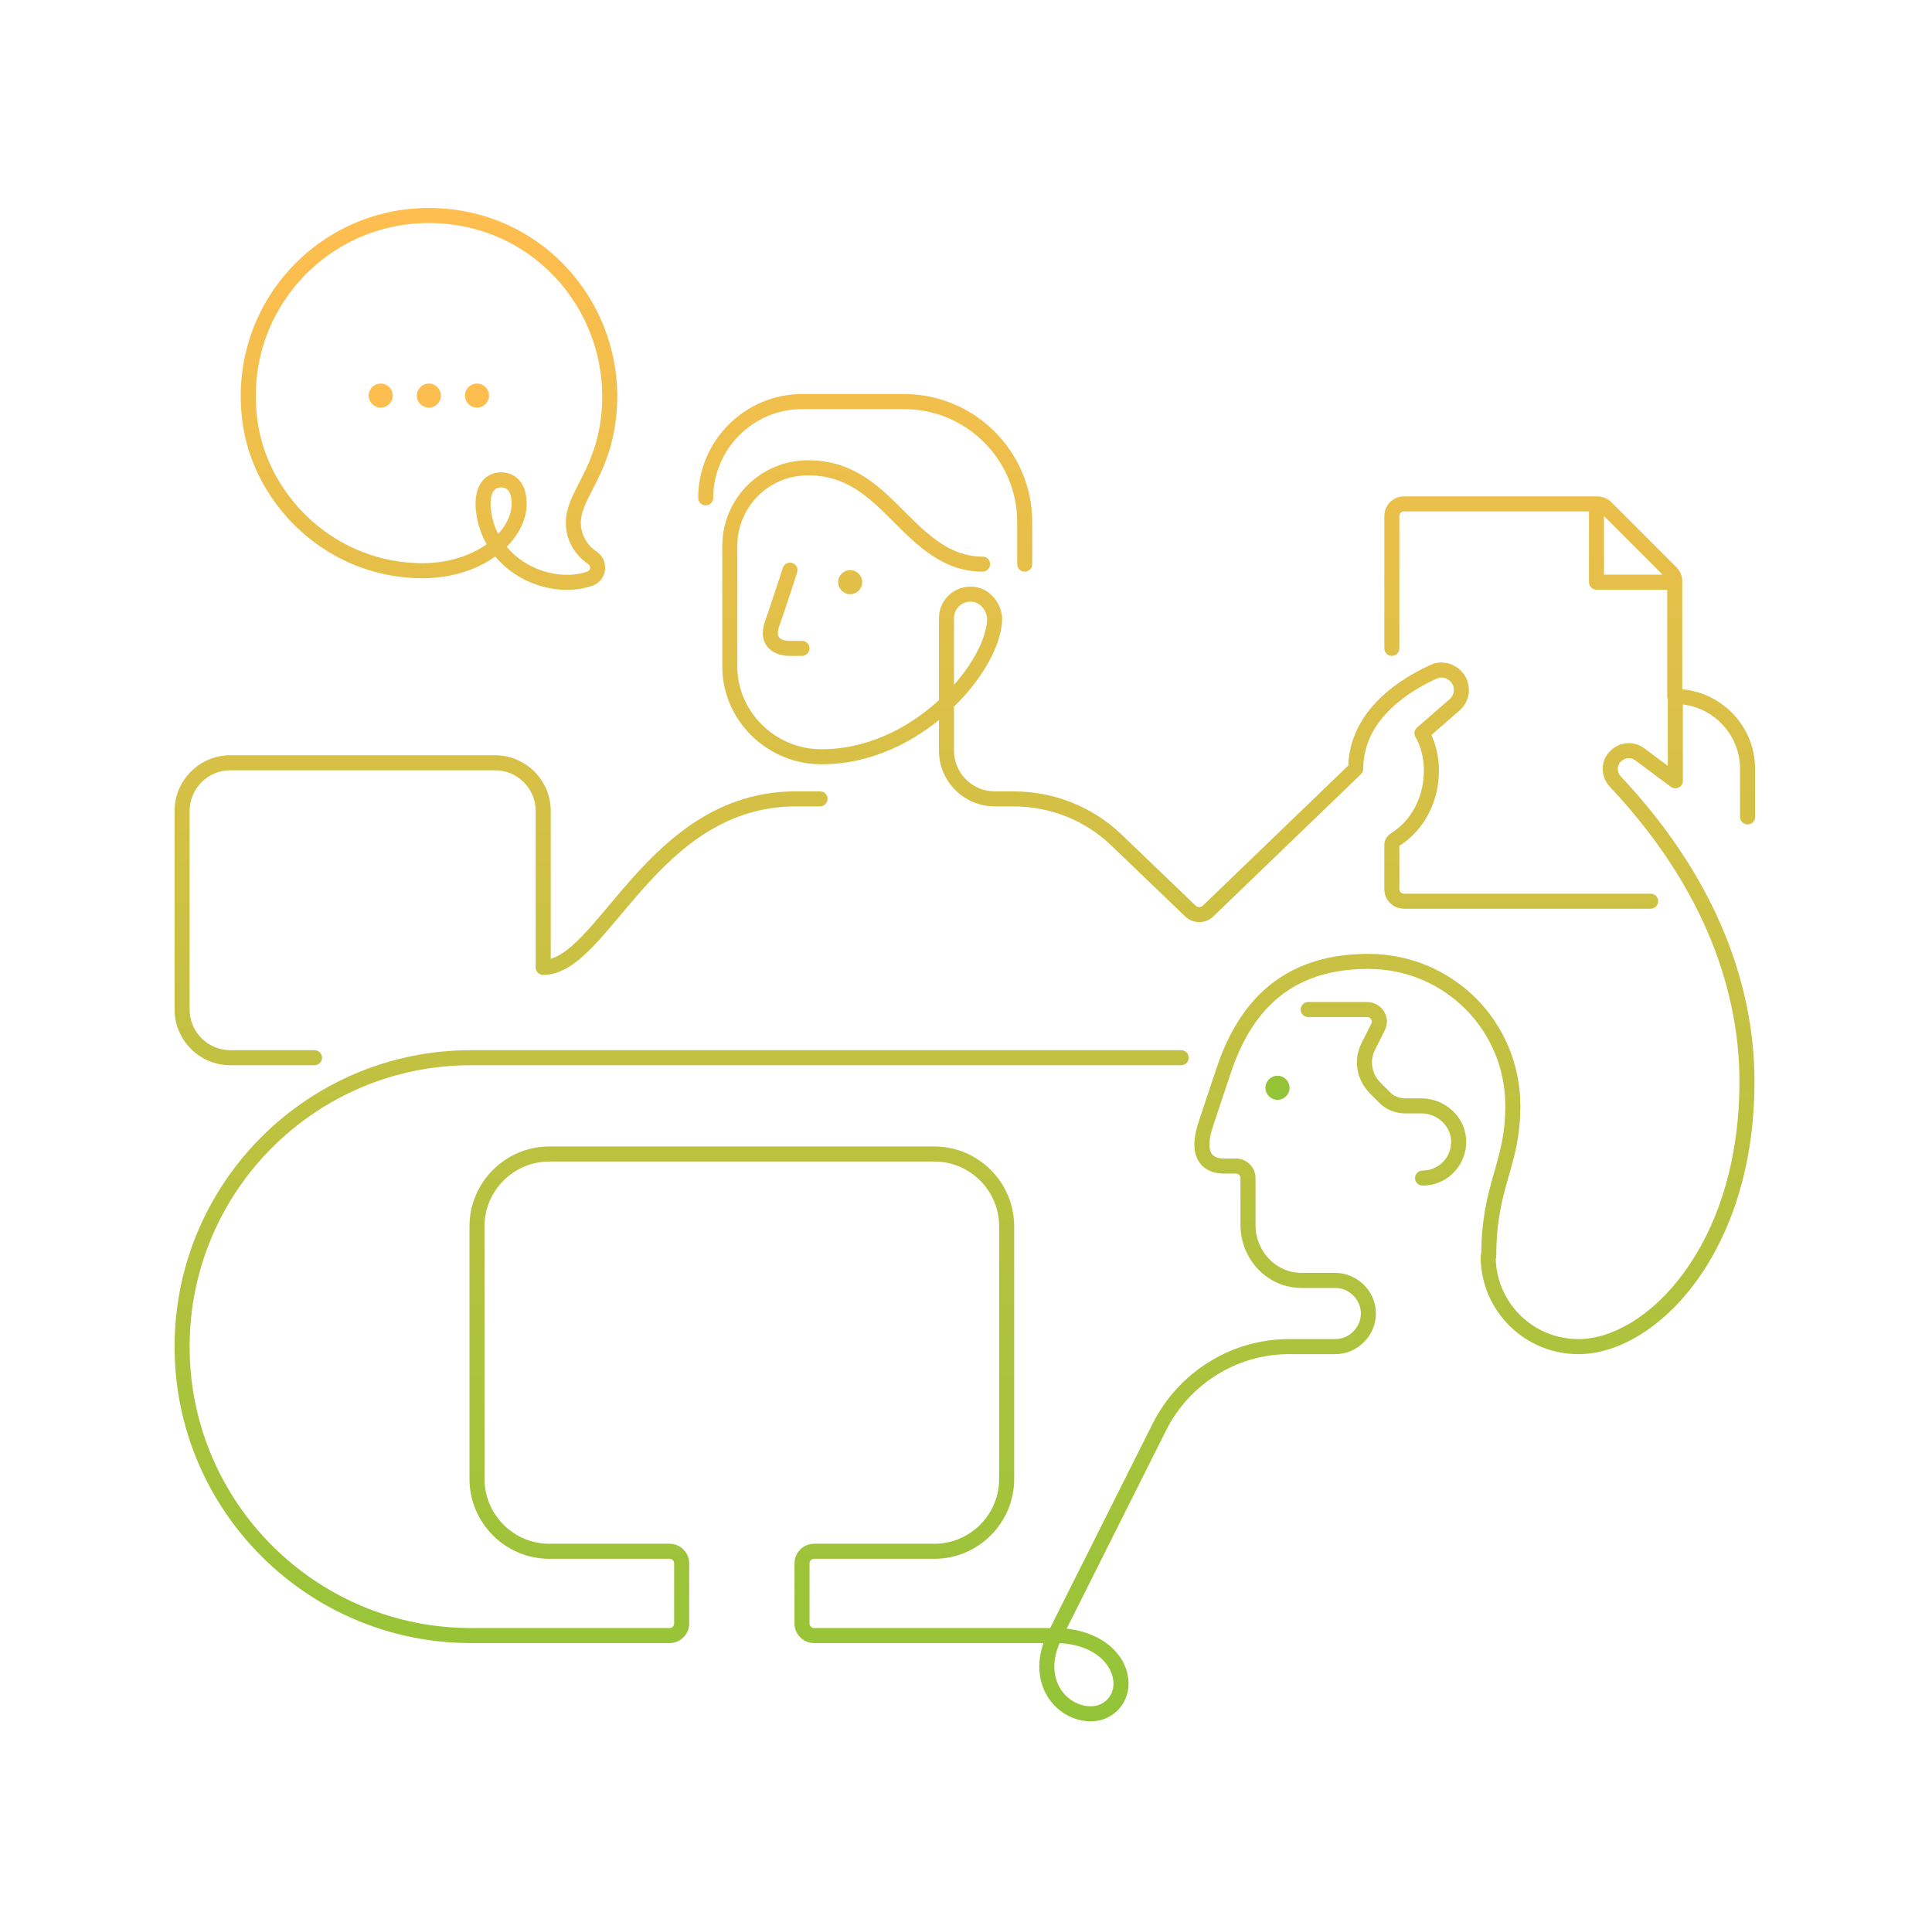 <svg width="321" height="320" viewBox="0 0 321 320" fill="none" xmlns="http://www.w3.org/2000/svg">
<path d="M132.445 95.104C132.658 94.448 132.297 93.743 131.641 93.53C130.984 93.318 130.279 93.678 130.067 94.335L132.445 95.104ZM128.256 103.72L127.081 103.292C127.077 103.303 127.074 103.314 127.07 103.324L128.256 103.72ZM133.256 108.97C133.946 108.97 134.506 108.41 134.506 107.72C134.506 107.029 133.946 106.47 133.256 106.47V108.97ZM163.256 94.97C163.946 94.97 164.506 94.41 164.506 93.72C164.506 93.029 163.946 92.47 163.256 92.47V94.97ZM136.256 125.72L136.272 124.47L136.271 124.47L136.256 125.72ZM165.256 103.12L166.504 103.196C166.504 103.19 166.504 103.185 166.504 103.179L165.256 103.12ZM161.656 98.72L161.774 97.475C161.769 97.475 161.765 97.474 161.76 97.474L161.656 98.72ZM185.456 139.52L186.321 138.618L186.32 138.616L185.456 139.52ZM197.856 151.42L196.99 152.321C197.004 152.335 197.018 152.348 197.033 152.36L197.856 151.42ZM200.656 151.42L201.479 152.36C201.494 152.347 201.509 152.334 201.523 152.32L200.656 151.42ZM225.256 127.72L226.123 128.62C226.368 128.384 226.506 128.059 226.506 127.72H225.256ZM238.156 111.62L238.671 112.758C238.686 112.752 238.7 112.745 238.715 112.738L238.156 111.62ZM241.656 117.12L240.837 116.175L240.835 116.177L241.656 117.12ZM236.256 121.82L235.435 120.877C234.98 121.273 234.873 121.937 235.18 122.456L236.256 121.82ZM231.756 139.52L231.089 138.462C231.08 138.468 231.071 138.474 231.062 138.48L231.756 139.52ZM274.256 150.97C274.946 150.97 275.506 150.41 275.506 149.72C275.506 149.029 274.946 148.47 274.256 148.47V150.97ZM116.006 82.72C116.006 83.41 116.566 83.97 117.256 83.97C117.946 83.97 118.506 83.41 118.506 82.72H116.006ZM169.006 93.72C169.006 94.41 169.566 94.97 170.256 94.97C170.946 94.97 171.506 94.41 171.506 93.72H169.006ZM192.656 237.02L191.541 236.455L191.538 236.459L192.656 237.02ZM203.356 177.72L202.171 177.321L202.17 177.324L203.356 177.72ZM246.106 208.72C246.106 209.41 246.666 209.97 247.356 209.97C248.046 209.97 248.606 209.41 248.606 208.72H246.106ZM52.256 176.97C52.946 176.97 53.506 176.41 53.506 175.72C53.506 175.029 52.946 174.47 52.256 174.47V176.97ZM90.256 160.72H89.006C89.006 161.41 89.566 161.97 90.256 161.97V160.72ZM136.256 133.97C136.946 133.97 137.506 133.41 137.506 132.72C137.506 132.029 136.946 131.47 136.256 131.47V133.97ZM80.356 85.02L81.597 84.867C81.596 84.862 81.595 84.857 81.595 84.852L80.356 85.02ZM93.256 96.72L93.16 97.966C93.17 97.967 93.18 97.967 93.19 97.968L93.256 96.72ZM98.056 96.12L98.451 97.305C98.474 97.298 98.497 97.289 98.52 97.28L98.056 96.12ZM98.356 92.62L97.65 93.651C97.66 93.658 97.67 93.665 97.68 93.671L98.356 92.62ZM100.856 71.12L102.087 71.335L102.088 71.332L100.856 71.12ZM73.956 35.92L73.847 37.165L73.85 37.165L73.956 35.92ZM41.656 70.82L40.422 71.02L40.423 71.023L41.656 70.82ZM70.256 94.82V96.07L70.268 96.07L70.256 94.82ZM230.006 107.72C230.006 108.41 230.566 108.97 231.256 108.97C231.946 108.97 232.506 108.41 232.506 107.72H230.006ZM266.856 84.32L265.972 85.204L266.856 84.32ZM277.656 95.12L278.54 94.236L277.656 95.12ZM277.006 115.72C277.006 116.41 277.566 116.97 278.256 116.97C278.946 116.97 279.506 116.41 279.506 115.72H277.006ZM266.506 84.72C266.506 84.029 265.946 83.47 265.256 83.47C264.566 83.47 264.006 84.029 264.006 84.72H266.506ZM265.256 96.72H264.006C264.006 97.41 264.566 97.97 265.256 97.97V96.72ZM277.256 97.97C277.946 97.97 278.506 97.41 278.506 96.72C278.506 96.029 277.946 95.47 277.256 95.47V97.97ZM236.356 194.47C235.666 194.47 235.106 195.029 235.106 195.72C235.106 196.41 235.666 196.97 236.356 196.97V194.47ZM242.356 189.52L243.605 189.483L243.605 189.482L242.356 189.52ZM229.956 182.22L230.885 181.383C230.87 181.367 230.855 181.351 230.84 181.336L229.956 182.22ZM227.356 173.82L228.464 174.398C228.467 174.391 228.471 174.385 228.474 174.379L227.356 173.82ZM228.956 170.62L227.855 170.027C227.849 170.038 227.843 170.049 227.838 170.061L228.956 170.62ZM217.356 166.47C216.666 166.47 216.106 167.029 216.106 167.72C216.106 168.41 216.666 168.97 217.356 168.97V166.47ZM248.506 208.72C248.506 208.029 247.946 207.47 247.256 207.47C246.566 207.47 246.006 208.029 246.006 208.72H248.506ZM268.356 129.82L267.434 130.664C267.438 130.668 267.442 130.673 267.446 130.677L268.356 129.82ZM268.456 125.62L269.301 126.541C269.314 126.529 269.327 126.516 269.34 126.503L268.456 125.62ZM272.456 125.32L271.706 126.32L271.709 126.322L272.456 125.32ZM278.356 129.72L277.609 130.722C277.988 131.004 278.494 131.049 278.916 130.837C279.339 130.625 279.606 130.192 279.606 129.72H278.356ZM278.356 115.72V114.47C277.666 114.47 277.106 115.029 277.106 115.72H278.356ZM289.106 135.72C289.106 136.41 289.665 136.97 290.356 136.97C291.046 136.97 291.606 136.41 291.606 135.72H289.106ZM196.256 176.97C196.946 176.97 197.506 176.41 197.506 175.72C197.506 175.029 196.946 174.47 196.256 174.47V176.97ZM131.256 94.72C130.067 94.335 130.067 94.335 130.067 94.335C130.067 94.335 130.066 94.335 130.066 94.335C130.066 94.335 130.066 94.336 130.066 94.336C130.066 94.337 130.066 94.338 130.065 94.34C130.064 94.343 130.062 94.348 130.06 94.354C130.056 94.367 130.05 94.386 130.042 94.411C130.026 94.461 130.002 94.535 129.971 94.63C129.909 94.82 129.82 95.094 129.711 95.43C129.493 96.1 129.193 97.018 128.869 98.004C128.217 99.984 127.473 102.214 127.081 103.292L129.431 104.147C129.839 103.025 130.595 100.755 131.243 98.785C131.569 97.796 131.869 96.876 132.088 96.204C132.198 95.867 132.287 95.592 132.349 95.402C132.38 95.306 132.404 95.232 132.42 95.182C132.428 95.156 132.435 95.137 132.439 95.124C132.441 95.118 132.442 95.113 132.444 95.109C132.444 95.108 132.444 95.106 132.445 95.106C132.445 95.105 132.445 95.105 132.445 95.105C132.445 95.105 132.445 95.105 132.445 95.105C132.445 95.104 132.445 95.104 131.256 94.72ZM127.07 103.324C126.474 105.112 126.682 106.663 127.747 107.728C128.71 108.692 130.108 108.97 131.256 108.97V106.47C130.404 106.47 129.801 106.247 129.515 105.961C129.33 105.776 129.038 105.327 129.442 104.115L127.07 103.324ZM131.256 108.97H133.256V106.47H131.256V108.97ZM134.256 78.97C140.681 78.97 144.345 82.577 148.372 86.603L150.14 84.836C146.167 80.863 141.83 76.47 134.256 76.47V78.97ZM148.372 86.603C152.3 90.532 156.657 94.97 163.256 94.97V92.47C157.855 92.47 154.211 88.907 150.14 84.836L148.372 86.603ZM134.256 76.47C126.366 76.47 120.006 82.829 120.006 90.72H122.506C122.506 84.21 127.746 78.97 134.256 78.97V76.47ZM120.006 90.72V110.72H122.506V90.72H120.006ZM120.006 110.72C120.006 119.624 127.376 126.861 136.241 126.97L136.271 124.47C128.736 124.378 122.506 118.216 122.506 110.72H120.006ZM136.24 126.969C144.532 127.074 151.947 123.3 157.325 118.502C160.02 116.099 162.231 113.415 163.808 110.78C165.375 108.163 166.362 105.516 166.504 103.196L164.008 103.044C163.9 104.823 163.112 107.077 161.663 109.496C160.225 111.899 158.18 114.39 155.661 116.637C150.614 121.139 143.779 124.565 136.272 124.47L136.24 126.969ZM166.504 103.179C166.632 100.505 164.627 97.747 161.774 97.475L161.537 99.964C162.885 100.092 164.08 101.534 164.007 103.06L166.504 103.179ZM161.76 97.474C158.65 97.215 156.006 99.57 156.006 102.72H158.506C158.506 101.069 159.862 99.825 161.552 99.965L161.76 97.474ZM156.006 102.72V124.72H158.506V102.72H156.006ZM156.006 124.72C156.006 129.81 160.165 133.97 165.256 133.97V131.47C161.546 131.47 158.506 128.429 158.506 124.72H156.006ZM165.256 133.97H168.356V131.47H165.256V133.97ZM168.356 133.97C174.441 133.97 180.23 136.25 184.592 140.423L186.32 138.616C181.482 133.989 175.07 131.47 168.356 131.47V133.97ZM184.59 140.421L196.99 152.321L198.721 150.518L186.321 138.618L184.59 140.421ZM197.033 152.36C198.304 153.473 200.208 153.473 201.479 152.36L199.833 150.479C199.504 150.767 199.008 150.767 198.679 150.479L197.033 152.36ZM201.523 152.32L226.123 128.62L224.389 126.819L199.789 150.519L201.523 152.32ZM226.506 127.72C226.506 123.554 228.464 120.308 231.004 117.826C233.557 115.333 236.635 113.68 238.671 112.758L237.641 110.481C235.477 111.459 232.105 113.256 229.257 116.038C226.397 118.832 224.006 122.685 224.006 127.72H226.506ZM238.715 112.738C239.381 112.404 240.309 112.541 240.972 113.203L242.74 111.436C241.402 110.098 239.331 109.635 237.597 110.502L238.715 112.738ZM240.972 113.203C241.771 114.003 241.776 115.361 240.837 116.175L242.475 118.064C244.536 116.278 244.54 113.236 242.74 111.436L240.972 113.203ZM240.835 116.177L235.435 120.877L237.077 122.762L242.477 118.062L240.835 116.177ZM235.18 122.456C236.449 124.601 236.929 127.676 236.306 130.719C235.688 133.739 234.008 136.621 231.089 138.462L232.423 140.577C236.004 138.318 238.023 134.8 238.756 131.22C239.483 127.663 238.962 123.938 237.332 121.183L235.18 122.456ZM231.062 138.48C230.541 138.827 230.006 139.469 230.006 140.32H232.506C232.506 140.45 232.463 140.529 232.448 140.553C232.433 140.577 232.429 140.573 232.449 140.56L231.062 138.48ZM230.006 140.32V147.72H232.506V140.32H230.006ZM230.006 147.72C230.006 149.51 231.465 150.97 233.256 150.97V148.47C232.846 148.47 232.506 148.129 232.506 147.72H230.006ZM233.256 150.97H274.256V148.47H233.256V150.97ZM118.506 82.72C118.506 74.61 125.146 67.97 133.256 67.97V65.47C123.766 65.47 116.006 73.229 116.006 82.72H118.506ZM133.256 67.97C133.266 67.97 133.275 67.97 133.285 67.97C133.295 67.97 133.305 67.97 133.315 67.97C133.325 67.97 133.335 67.97 133.344 67.97C133.354 67.97 133.364 67.97 133.374 67.97C133.384 67.97 133.394 67.97 133.404 67.97C133.414 67.97 133.424 67.97 133.434 67.97C133.445 67.97 133.455 67.97 133.465 67.97C133.475 67.97 133.485 67.97 133.495 67.97C133.505 67.97 133.516 67.97 133.526 67.97C133.536 67.97 133.546 67.97 133.557 67.97C133.567 67.97 133.577 67.97 133.588 67.97C133.598 67.97 133.608 67.97 133.619 67.97C133.629 67.97 133.64 67.97 133.65 67.97C133.66 67.97 133.671 67.97 133.681 67.97C133.692 67.97 133.702 67.97 133.713 67.97C133.723 67.97 133.734 67.97 133.745 67.97C133.755 67.97 133.766 67.97 133.776 67.97C133.787 67.97 133.798 67.97 133.808 67.97C133.819 67.97 133.83 67.97 133.84 67.97C133.851 67.97 133.862 67.97 133.873 67.97C133.883 67.97 133.894 67.97 133.905 67.97C133.916 67.97 133.927 67.97 133.938 67.97C133.949 67.97 133.959 67.97 133.97 67.97C133.981 67.97 133.992 67.97 134.003 67.97C134.014 67.97 134.025 67.97 134.036 67.97C134.047 67.97 134.058 67.97 134.069 67.97C134.08 67.97 134.091 67.97 134.102 67.97C134.114 67.97 134.125 67.97 134.136 67.97C134.147 67.97 134.158 67.97 134.169 67.97C134.181 67.97 134.192 67.97 134.203 67.97C134.214 67.97 134.226 67.97 134.237 67.97C134.248 67.97 134.259 67.97 134.271 67.97C134.282 67.97 134.293 67.97 134.305 67.97C134.316 67.97 134.328 67.97 134.339 67.97C134.35 67.97 134.362 67.97 134.373 67.97C134.385 67.97 134.396 67.97 134.408 67.97C134.419 67.97 134.431 67.97 134.442 67.97C134.454 67.97 134.465 67.97 134.477 67.97C134.489 67.97 134.5 67.97 134.512 67.97C134.524 67.97 134.535 67.97 134.547 67.97C134.559 67.97 134.57 67.97 134.582 67.97C134.594 67.97 134.605 67.97 134.617 67.97C134.629 67.97 134.641 67.97 134.652 67.97C134.664 67.97 134.676 67.97 134.688 67.97C134.7 67.97 134.712 67.97 134.724 67.97C134.735 67.97 134.747 67.97 134.759 67.97C134.771 67.97 134.783 67.97 134.795 67.97C134.807 67.97 134.819 67.97 134.831 67.97C134.843 67.97 134.855 67.97 134.867 67.97C134.879 67.97 134.891 67.97 134.903 67.97C134.915 67.97 134.927 67.97 134.94 67.97C134.952 67.97 134.964 67.97 134.976 67.97C134.988 67.97 135 67.97 135.013 67.97C135.025 67.97 135.037 67.97 135.049 67.97C135.061 67.97 135.074 67.97 135.086 67.97C135.098 67.97 135.111 67.97 135.123 67.97C135.135 67.97 135.147 67.97 135.16 67.97C135.172 67.97 135.185 67.97 135.197 67.97C135.209 67.97 135.222 67.97 135.234 67.97C135.247 67.97 135.259 67.97 135.271 67.97C135.284 67.97 135.296 67.97 135.309 67.97C135.321 67.97 135.334 67.97 135.346 67.97C135.359 67.97 135.372 67.97 135.384 67.97C135.397 67.97 135.409 67.97 135.422 67.97C135.434 67.97 135.447 67.97 135.46 67.97C135.472 67.97 135.485 67.97 135.498 67.97C135.51 67.97 135.523 67.97 135.536 67.97C135.548 67.97 135.561 67.97 135.574 67.97C135.587 67.97 135.599 67.97 135.612 67.97C135.625 67.97 135.638 67.97 135.651 67.97C135.663 67.97 135.676 67.97 135.689 67.97C135.702 67.97 135.715 67.97 135.728 67.97C135.741 67.97 135.753 67.97 135.766 67.97C135.779 67.97 135.792 67.97 135.805 67.97C135.818 67.97 135.831 67.97 135.844 67.97C135.857 67.97 135.87 67.97 135.883 67.97C135.896 67.97 135.909 67.97 135.922 67.97C135.935 67.97 135.948 67.97 135.961 67.97C135.974 67.97 135.987 67.97 136 67.97C136.014 67.97 136.027 67.97 136.04 67.97C136.053 67.97 136.066 67.97 136.079 67.97C136.092 67.97 136.106 67.97 136.119 67.97C136.132 67.97 136.145 67.97 136.158 67.97C136.172 67.97 136.185 67.97 136.198 67.97C136.211 67.97 136.225 67.97 136.238 67.97C136.251 67.97 136.265 67.97 136.278 67.97C136.291 67.97 136.304 67.97 136.318 67.97C136.331 67.97 136.345 67.97 136.358 67.97C136.371 67.97 136.385 67.97 136.398 67.97C136.411 67.97 136.425 67.97 136.438 67.97C136.452 67.97 136.465 67.97 136.479 67.97C136.492 67.97 136.506 67.97 136.519 67.97C136.532 67.97 136.546 67.97 136.559 67.97C136.573 67.97 136.586 67.97 136.6 67.97C136.614 67.97 136.627 67.97 136.641 67.97C136.654 67.97 136.668 67.97 136.681 67.97C136.695 67.97 136.709 67.97 136.722 67.97C136.736 67.97 136.749 67.97 136.763 67.97C136.777 67.97 136.79 67.97 136.804 67.97C136.818 67.97 136.831 67.97 136.845 67.97C136.859 67.97 136.872 67.97 136.886 67.97C136.9 67.97 136.914 67.97 136.927 67.97C136.941 67.97 136.955 67.97 136.969 67.97C136.982 67.97 136.996 67.97 137.01 67.97C137.024 67.97 137.038 67.97 137.051 67.97C137.065 67.97 137.079 67.97 137.093 67.97C137.107 67.97 137.121 67.97 137.134 67.97C137.148 67.97 137.162 67.97 137.176 67.97C137.19 67.97 137.204 67.97 137.218 67.97C137.232 67.97 137.245 67.97 137.259 67.97C137.273 67.97 137.287 67.97 137.301 67.97C137.315 67.97 137.329 67.97 137.343 67.97C137.357 67.97 137.371 67.97 137.385 67.97C137.399 67.97 137.413 67.97 137.427 67.97C137.441 67.97 137.455 67.97 137.469 67.97C137.483 67.97 137.497 67.97 137.511 67.97C137.525 67.97 137.539 67.97 137.553 67.97C137.568 67.97 137.582 67.97 137.596 67.97C137.61 67.97 137.624 67.97 137.638 67.97C137.652 67.97 137.666 67.97 137.68 67.97C137.695 67.97 137.709 67.97 137.723 67.97C137.737 67.97 137.751 67.97 137.765 67.97C137.78 67.97 137.794 67.97 137.808 67.97C137.822 67.97 137.836 67.97 137.851 67.97C137.865 67.97 137.879 67.97 137.893 67.97C137.907 67.97 137.922 67.97 137.936 67.97C137.95 67.97 137.964 67.97 137.979 67.97C137.993 67.97 138.007 67.97 138.021 67.97C138.036 67.97 138.05 67.97 138.064 67.97C138.079 67.97 138.093 67.97 138.107 67.97C138.122 67.97 138.136 67.97 138.15 67.97C138.165 67.97 138.179 67.97 138.193 67.97C138.208 67.97 138.222 67.97 138.236 67.97C138.251 67.97 138.265 67.97 138.279 67.97C138.294 67.97 138.308 67.97 138.323 67.97C138.337 67.97 138.351 67.97 138.366 67.97C138.38 67.97 138.395 67.97 138.409 67.97C138.424 67.97 138.438 67.97 138.452 67.97C138.467 67.97 138.481 67.97 138.496 67.97C138.51 67.97 138.525 67.97 138.539 67.97C138.554 67.97 138.568 67.97 138.583 67.97C138.597 67.97 138.612 67.97 138.626 67.97C138.64 67.97 138.655 67.97 138.67 67.97C138.684 67.97 138.699 67.97 138.713 67.97C138.728 67.97 138.742 67.97 138.757 67.97C138.771 67.97 138.786 67.97 138.8 67.97C138.815 67.97 138.829 67.97 138.844 67.97C138.858 67.97 138.873 67.97 138.888 67.97C138.902 67.97 138.917 67.97 138.931 67.97C138.946 67.97 138.96 67.97 138.975 67.97C138.99 67.97 139.004 67.97 139.019 67.97C139.033 67.97 139.048 67.97 139.063 67.97C139.077 67.97 139.092 67.97 139.107 67.97C139.121 67.97 139.136 67.97 139.15 67.97C139.165 67.97 139.18 67.97 139.194 67.97C139.209 67.97 139.224 67.97 139.238 67.97C139.253 67.97 139.268 67.97 139.282 67.97C139.297 67.97 139.312 67.97 139.326 67.97C139.341 67.97 139.356 67.97 139.37 67.97C139.385 67.97 139.4 67.97 139.414 67.97C139.429 67.97 139.444 67.97 139.458 67.97C139.473 67.97 139.488 67.97 139.502 67.97C139.517 67.97 139.532 67.97 139.547 67.97C139.561 67.97 139.576 67.97 139.591 67.97C139.605 67.97 139.62 67.97 139.635 67.97C139.65 67.97 139.664 67.97 139.679 67.97C139.694 67.97 139.709 67.97 139.723 67.97C139.738 67.97 139.753 67.97 139.767 67.97C139.782 67.97 139.797 67.97 139.812 67.97C139.826 67.97 139.841 67.97 139.856 67.97C139.871 67.97 139.885 67.97 139.9 67.97C139.915 67.97 139.93 67.97 139.945 67.97C139.959 67.97 139.974 67.97 139.989 67.97C140.004 67.97 140.018 67.97 140.033 67.97C140.048 67.97 140.063 67.97 140.077 67.97C140.092 67.97 140.107 67.97 140.122 67.97C140.137 67.97 140.151 67.97 140.166 67.97C140.181 67.97 140.196 67.97 140.21 67.97C140.225 67.97 140.24 67.97 140.255 67.97C140.27 67.97 140.284 67.97 140.299 67.97C140.314 67.97 140.329 67.97 140.344 67.97C140.358 67.97 140.373 67.97 140.388 67.97C140.403 67.97 140.418 67.97 140.432 67.97C140.447 67.97 140.462 67.97 140.477 67.97C140.492 67.97 140.506 67.97 140.521 67.97C140.536 67.97 140.551 67.97 140.566 67.97C140.58 67.97 140.595 67.97 140.61 67.97C140.625 67.97 140.64 67.97 140.654 67.97C140.669 67.97 140.684 67.97 140.699 67.97C140.714 67.97 140.728 67.97 140.743 67.97C140.758 67.97 140.773 67.97 140.788 67.97C140.802 67.97 140.817 67.97 140.832 67.97C140.847 67.97 140.862 67.97 140.876 67.97C140.891 67.97 140.906 67.97 140.921 67.97C140.936 67.97 140.95 67.97 140.965 67.97C140.98 67.97 140.995 67.97 141.01 67.97C141.024 67.97 141.039 67.97 141.054 67.97C141.069 67.97 141.084 67.97 141.098 67.97C141.113 67.97 141.128 67.97 141.143 67.97C141.158 67.97 141.172 67.97 141.187 67.97C141.202 67.97 141.217 67.97 141.231 67.97C141.246 67.97 141.261 67.97 141.276 67.97C141.291 67.97 141.305 67.97 141.32 67.97C141.335 67.97 141.35 67.97 141.364 67.97C141.379 67.97 141.394 67.97 141.409 67.97C141.423 67.97 141.438 67.97 141.453 67.97C141.468 67.97 141.483 67.97 141.497 67.97C141.512 67.97 141.527 67.97 141.542 67.97C141.556 67.97 141.571 67.97 141.586 67.97C141.601 67.97 141.615 67.97 141.63 67.97C141.645 67.97 141.659 67.97 141.674 67.97C141.689 67.97 141.704 67.97 141.718 67.97C141.733 67.97 141.748 67.97 141.763 67.97C141.777 67.97 141.792 67.97 141.807 67.97C141.821 67.97 141.836 67.97 141.851 67.97C141.866 67.97 141.88 67.97 141.895 67.97C141.91 67.97 141.924 67.97 141.939 67.97C141.954 67.97 141.968 67.97 141.983 67.97C141.998 67.97 142.012 67.97 142.027 67.97C142.042 67.97 142.056 67.97 142.071 67.97C142.086 67.97 142.1 67.97 142.115 67.97C142.13 67.97 142.144 67.97 142.159 67.97C142.174 67.97 142.188 67.97 142.203 67.97C142.218 67.97 142.232 67.97 142.247 67.97C142.261 67.97 142.276 67.97 142.291 67.97C142.305 67.97 142.32 67.97 142.335 67.97C142.349 67.97 142.364 67.97 142.378 67.97C142.393 67.97 142.408 67.97 142.422 67.97C142.437 67.97 142.451 67.97 142.466 67.97C142.48 67.97 142.495 67.97 142.51 67.97C142.524 67.97 142.539 67.97 142.553 67.97C142.568 67.97 142.582 67.97 142.597 67.97C142.611 67.97 142.626 67.97 142.64 67.97C142.655 67.97 142.669 67.97 142.684 67.97C142.698 67.97 142.713 67.97 142.727 67.97C142.742 67.97 142.756 67.97 142.771 67.97C142.785 67.97 142.8 67.97 142.814 67.97C142.829 67.97 142.843 67.97 142.858 67.97C142.872 67.97 142.887 67.97 142.901 67.97C142.916 67.97 142.93 67.97 142.944 67.97C142.959 67.97 142.973 67.97 142.988 67.97C143.002 67.97 143.017 67.97 143.031 67.97C143.045 67.97 143.06 67.97 143.074 67.97C143.088 67.97 143.103 67.97 143.117 67.97C143.132 67.97 143.146 67.97 143.16 67.97C143.175 67.97 143.189 67.97 143.203 67.97C143.218 67.97 143.232 67.97 143.246 67.97C143.261 67.97 143.275 67.97 143.289 67.97C143.304 67.97 143.318 67.97 143.332 67.97C143.346 67.97 143.361 67.97 143.375 67.97C143.389 67.97 143.404 67.97 143.418 67.97C143.432 67.97 143.446 67.97 143.46 67.97C143.475 67.97 143.489 67.97 143.503 67.97C143.517 67.97 143.532 67.97 143.546 67.97C143.56 67.97 143.574 67.97 143.588 67.97C143.603 67.97 143.617 67.97 143.631 67.97C143.645 67.97 143.659 67.97 143.673 67.97C143.687 67.97 143.702 67.97 143.716 67.97C143.73 67.97 143.744 67.97 143.758 67.97C143.772 67.97 143.786 67.97 143.8 67.97C143.814 67.97 143.828 67.97 143.843 67.97C143.857 67.97 143.871 67.97 143.885 67.97C143.899 67.97 143.913 67.97 143.927 67.97C143.941 67.97 143.955 67.97 143.969 67.97C143.983 67.97 143.997 67.97 144.011 67.97C144.025 67.97 144.039 67.97 144.053 67.97C144.067 67.97 144.081 67.97 144.094 67.97C144.108 67.97 144.122 67.97 144.136 67.97C144.15 67.97 144.164 67.97 144.178 67.97C144.192 67.97 144.206 67.97 144.22 67.97C144.233 67.97 144.247 67.97 144.261 67.97C144.275 67.97 144.289 67.97 144.303 67.97C144.316 67.97 144.33 67.97 144.344 67.97C144.358 67.97 144.372 67.97 144.385 67.97C144.399 67.97 144.413 67.97 144.427 67.97C144.44 67.97 144.454 67.97 144.468 67.97C144.482 67.97 144.495 67.97 144.509 67.97C144.523 67.97 144.536 67.97 144.55 67.97C144.564 67.97 144.577 67.97 144.591 67.97C144.605 67.97 144.618 67.97 144.632 67.97C144.646 67.97 144.659 67.97 144.673 67.97C144.686 67.97 144.7 67.97 144.714 67.97C144.727 67.97 144.741 67.97 144.754 67.97C144.768 67.97 144.781 67.97 144.795 67.97C144.808 67.97 144.822 67.97 144.835 67.97C144.849 67.97 144.862 67.97 144.876 67.97C144.889 67.97 144.903 67.97 144.916 67.97C144.929 67.97 144.943 67.97 144.956 67.97C144.97 67.97 144.983 67.97 144.996 67.97C145.01 67.97 145.023 67.97 145.037 67.97C145.05 67.97 145.063 67.97 145.077 67.97C145.09 67.97 145.103 67.97 145.116 67.97C145.13 67.97 145.143 67.97 145.156 67.97C145.17 67.97 145.183 67.97 145.196 67.97C145.209 67.97 145.222 67.97 145.236 67.97C145.249 67.97 145.262 67.97 145.275 67.97C145.288 67.97 145.302 67.97 145.315 67.97C145.328 67.97 145.341 67.97 145.354 67.97C145.367 67.97 145.38 67.97 145.393 67.97C145.406 67.97 145.42 67.97 145.433 67.97C145.446 67.97 145.459 67.97 145.472 67.97C145.485 67.97 145.498 67.97 145.511 67.97C145.524 67.97 145.537 67.97 145.55 67.97C145.562 67.97 145.575 67.97 145.588 67.97C145.601 67.97 145.614 67.97 145.627 67.97C145.64 67.97 145.653 67.97 145.666 67.97C145.679 67.97 145.691 67.97 145.704 67.97C145.717 67.97 145.73 67.97 145.743 67.97C145.755 67.97 145.768 67.97 145.781 67.97C145.794 67.97 145.806 67.97 145.819 67.97C145.832 67.97 145.845 67.97 145.857 67.97C145.87 67.97 145.883 67.97 145.895 67.97C145.908 67.97 145.92 67.97 145.933 67.97C145.946 67.97 145.958 67.97 145.971 67.97C145.983 67.97 145.996 67.97 146.009 67.97C146.021 67.97 146.034 67.97 146.046 67.97C146.059 67.97 146.071 67.97 146.084 67.97C146.096 67.97 146.108 67.97 146.121 67.97C146.133 67.97 146.146 67.97 146.158 67.97C146.171 67.97 146.183 67.97 146.195 67.97C146.208 67.97 146.22 67.97 146.232 67.97C146.245 67.97 146.257 67.97 146.269 67.97C146.282 67.97 146.294 67.97 146.306 67.97C146.318 67.97 146.331 67.97 146.343 67.97C146.355 67.97 146.367 67.97 146.379 67.97C146.391 67.97 146.404 67.97 146.416 67.97C146.428 67.97 146.44 67.97 146.452 67.97C146.464 67.97 146.476 67.97 146.488 67.97C146.5 67.97 146.512 67.97 146.524 67.97C146.536 67.97 146.548 67.97 146.56 67.97C146.572 67.97 146.584 67.97 146.596 67.97C146.608 67.97 146.62 67.97 146.632 67.97C146.644 67.97 146.656 67.97 146.668 67.97C146.679 67.97 146.691 67.97 146.703 67.97C146.715 67.97 146.727 67.97 146.738 67.97C146.75 67.97 146.762 67.97 146.774 67.97C146.785 67.97 146.797 67.97 146.809 67.97C146.821 67.97 146.832 67.97 146.844 67.97C146.855 67.97 146.867 67.97 146.879 67.97C146.89 67.97 146.902 67.97 146.913 67.97C146.925 67.97 146.937 67.97 146.948 67.97C146.96 67.97 146.971 67.97 146.983 67.97C146.994 67.97 147.005 67.97 147.017 67.97C147.028 67.97 147.04 67.97 147.051 67.97C147.062 67.97 147.074 67.97 147.085 67.97C147.097 67.97 147.108 67.97 147.119 67.97C147.13 67.97 147.142 67.97 147.153 67.97C147.164 67.97 147.175 67.97 147.187 67.97C147.198 67.97 147.209 67.97 147.22 67.97C147.231 67.97 147.243 67.97 147.254 67.97C147.265 67.97 147.276 67.97 147.287 67.97C147.298 67.97 147.309 67.97 147.32 67.97C147.331 67.97 147.342 67.97 147.353 67.97C147.364 67.97 147.375 67.97 147.386 67.97C147.397 67.97 147.408 67.97 147.419 67.97C147.43 67.97 147.44 67.97 147.451 67.97C147.462 67.97 147.473 67.97 147.484 67.97C147.494 67.97 147.505 67.97 147.516 67.97C147.527 67.97 147.537 67.97 147.548 67.97C147.559 67.97 147.569 67.97 147.58 67.97C147.591 67.97 147.601 67.97 147.612 67.97C147.623 67.97 147.633 67.97 147.644 67.97C147.654 67.97 147.665 67.97 147.675 67.97C147.686 67.97 147.696 67.97 147.707 67.97C147.717 67.97 147.728 67.97 147.738 67.97C147.748 67.97 147.759 67.97 147.769 67.97C147.779 67.97 147.79 67.97 147.8 67.97C147.81 67.97 147.821 67.97 147.831 67.97C147.841 67.97 147.851 67.97 147.862 67.97C147.872 67.97 147.882 67.97 147.892 67.97C147.902 67.97 147.912 67.97 147.922 67.97C147.933 67.97 147.943 67.97 147.953 67.97C147.963 67.97 147.973 67.97 147.983 67.97C147.993 67.97 148.003 67.97 148.013 67.97C148.023 67.97 148.032 67.97 148.042 67.97C148.052 67.97 148.062 67.97 148.072 67.97C148.082 67.97 148.092 67.97 148.101 67.97C148.111 67.97 148.121 67.97 148.131 67.97C148.14 67.97 148.15 67.97 148.16 67.97C148.169 67.97 148.179 67.97 148.189 67.97C148.198 67.97 148.208 67.97 148.217 67.97C148.227 67.97 148.236 67.97 148.246 67.97C148.256 67.97 148.265 67.97 148.274 67.97C148.284 67.97 148.293 67.97 148.303 67.97C148.312 67.97 148.322 67.97 148.331 67.97C148.34 67.97 148.35 67.97 148.359 67.97C148.368 67.97 148.377 67.97 148.387 67.97C148.396 67.97 148.405 67.97 148.414 67.97C148.423 67.97 148.433 67.97 148.442 67.97C148.451 67.97 148.46 67.97 148.469 67.97C148.478 67.97 148.487 67.97 148.496 67.97C148.505 67.97 148.514 67.97 148.523 67.97C148.532 67.97 148.541 67.97 148.55 67.97C148.559 67.97 148.567 67.97 148.576 67.97C148.585 67.97 148.594 67.97 148.603 67.97C148.611 67.97 148.62 67.97 148.629 67.97C148.638 67.97 148.646 67.97 148.655 67.97C148.664 67.97 148.672 67.97 148.681 67.97C148.689 67.97 148.698 67.97 148.707 67.97C148.715 67.97 148.724 67.97 148.732 67.97C148.741 67.97 148.749 67.97 148.757 67.97C148.766 67.97 148.774 67.97 148.783 67.97C148.791 67.97 148.799 67.97 148.808 67.97C148.816 67.97 148.824 67.97 148.832 67.97C148.841 67.97 148.849 67.97 148.857 67.97C148.865 67.97 148.873 67.97 148.881 67.97C148.89 67.97 148.898 67.97 148.906 67.97C148.914 67.97 148.922 67.97 148.93 67.97C148.938 67.97 148.946 67.97 148.954 67.97C148.962 67.97 148.969 67.97 148.977 67.97C148.985 67.97 148.993 67.97 149.001 67.97C149.009 67.97 149.016 67.97 149.024 67.97C149.032 67.97 149.04 67.97 149.047 67.97C149.055 67.97 149.063 67.97 149.07 67.97C149.078 67.97 149.085 67.97 149.093 67.97C149.1 67.97 149.108 67.97 149.115 67.97C149.123 67.97 149.13 67.97 149.138 67.97C149.145 67.97 149.153 67.97 149.16 67.97C149.167 67.97 149.175 67.97 149.182 67.97C149.189 67.97 149.197 67.97 149.204 67.97C149.211 67.97 149.218 67.97 149.225 67.97C149.232 67.97 149.24 67.97 149.247 67.97C149.254 67.97 149.261 67.97 149.268 67.97C149.275 67.97 149.282 67.97 149.289 67.97C149.296 67.97 149.303 67.97 149.31 67.97C149.317 67.97 149.323 67.97 149.33 67.97C149.337 67.97 149.344 67.97 149.351 67.97C149.357 67.97 149.364 67.97 149.371 67.97C149.377 67.97 149.384 67.97 149.391 67.97C149.397 67.97 149.404 67.97 149.411 67.97C149.417 67.97 149.424 67.97 149.43 67.97C149.437 67.97 149.443 67.97 149.449 67.97C149.456 67.97 149.462 67.97 149.469 67.97C149.475 67.97 149.481 67.97 149.488 67.97C149.494 67.97 149.5 67.97 149.506 67.97C149.512 67.97 149.519 67.97 149.525 67.97C149.531 67.97 149.537 67.97 149.543 67.97C149.549 67.97 149.555 67.97 149.561 67.97C149.567 67.97 149.573 67.97 149.579 67.97C149.585 67.97 149.591 67.97 149.597 67.97C149.603 67.97 149.608 67.97 149.614 67.97C149.62 67.97 149.626 67.97 149.632 67.97C149.637 67.97 149.643 67.97 149.649 67.97C149.654 67.97 149.66 67.97 149.665 67.97C149.671 67.97 149.676 67.97 149.682 67.97C149.687 67.97 149.693 67.97 149.698 67.97C149.704 67.97 149.709 67.97 149.715 67.97C149.72 67.97 149.725 67.97 149.73 67.97C149.736 67.97 149.741 67.97 149.746 67.97C149.751 67.97 149.757 67.97 149.762 67.97C149.767 67.97 149.772 67.97 149.777 67.97C149.782 67.97 149.787 67.97 149.792 67.97C149.797 67.97 149.802 67.97 149.807 67.97C149.812 67.97 149.817 67.97 149.822 67.97C149.826 67.97 149.831 67.97 149.836 67.97C149.841 67.97 149.845 67.97 149.85 67.97C149.855 67.97 149.859 67.97 149.864 67.97C149.869 67.97 149.873 67.97 149.878 67.97C149.882 67.97 149.887 67.97 149.891 67.97C149.896 67.97 149.9 67.97 149.904 67.97C149.909 67.97 149.913 67.97 149.917 67.97C149.922 67.97 149.926 67.97 149.93 67.97C149.934 67.97 149.939 67.97 149.943 67.97C149.947 67.97 149.951 67.97 149.955 67.97C149.959 67.97 149.963 67.97 149.967 67.97C149.971 67.97 149.975 67.97 149.979 67.97C149.983 67.97 149.987 67.97 149.991 67.97C149.994 67.97 149.998 67.97 150.002 67.97C150.006 67.97 150.01 67.97 150.013 67.97C150.017 67.97 150.021 67.97 150.024 67.97C150.028 67.97 150.031 67.97 150.035 67.97C150.038 67.97 150.042 67.97 150.045 67.97C150.049 67.97 150.052 67.97 150.055 67.97C150.059 67.97 150.062 67.97 150.065 67.97C150.069 67.97 150.072 67.97 150.075 67.97C150.078 67.97 150.081 67.97 150.084 67.97C150.088 67.97 150.091 67.97 150.094 67.97C150.097 67.97 150.1 67.97 150.103 67.97C150.106 67.97 150.109 67.97 150.111 67.97C150.114 67.97 150.117 67.97 150.12 67.97C150.123 67.97 150.125 67.97 150.128 67.97C150.131 67.97 150.133 67.97 150.136 67.97C150.139 67.97 150.141 67.97 150.144 67.97C150.146 67.97 150.149 67.97 150.151 67.97C150.154 67.97 150.156 67.97 150.159 67.97C150.161 67.97 150.163 67.97 150.166 67.97C150.168 67.97 150.17 67.97 150.172 67.97C150.174 67.97 150.177 67.97 150.179 67.97C150.181 67.97 150.183 67.97 150.185 67.97C150.187 67.97 150.189 67.97 150.191 67.97C150.193 67.97 150.195 67.97 150.197 67.97C150.198 67.97 150.2 67.97 150.202 67.97C150.204 67.97 150.206 67.97 150.207 67.97C150.209 67.97 150.211 67.97 150.212 67.97C150.214 67.97 150.215 67.97 150.217 67.97C150.218 67.97 150.22 67.97 150.221 67.97C150.223 67.97 150.224 67.97 150.225 67.97C150.227 67.97 150.228 67.97 150.229 67.97C150.231 67.97 150.232 67.97 150.233 67.97C150.234 67.97 150.235 67.97 150.236 67.97C150.237 67.97 150.238 67.97 150.239 67.97C150.24 67.97 150.241 67.97 150.242 67.97C150.243 67.97 150.244 67.97 150.245 67.97C150.246 67.97 150.246 67.97 150.247 67.97C150.248 67.97 150.249 67.97 150.249 67.97C150.25 67.97 150.25 67.97 150.251 67.97C150.251 67.97 150.252 67.97 150.252 67.97C150.253 67.97 150.253 67.97 150.254 67.97C150.254 67.97 150.254 67.97 150.255 67.97C150.255 67.97 150.255 67.97 150.255 67.97C150.255 67.97 150.256 67.97 150.256 67.97C150.256 67.97 150.256 67.97 150.256 66.72C150.256 65.47 150.256 65.47 150.256 65.47C150.256 65.47 150.255 65.47 150.255 65.47C150.255 65.47 150.255 65.47 150.255 65.47C150.254 65.47 150.254 65.47 150.254 65.47C150.253 65.47 150.253 65.47 150.252 65.47C150.252 65.47 150.251 65.47 150.251 65.47C150.25 65.47 150.25 65.47 150.249 65.47C150.249 65.47 150.248 65.47 150.247 65.47C150.246 65.47 150.246 65.47 150.245 65.47C150.244 65.47 150.243 65.47 150.242 65.47C150.241 65.47 150.24 65.47 150.239 65.47C150.238 65.47 150.237 65.47 150.236 65.47C150.235 65.47 150.234 65.47 150.233 65.47C150.232 65.47 150.231 65.47 150.229 65.47C150.228 65.47 150.227 65.47 150.225 65.47C150.224 65.47 150.223 65.47 150.221 65.47C150.22 65.47 150.218 65.47 150.217 65.47C150.215 65.47 150.214 65.47 150.212 65.47C150.211 65.47 150.209 65.47 150.207 65.47C150.206 65.47 150.204 65.47 150.202 65.47C150.2 65.47 150.198 65.47 150.197 65.47C150.195 65.47 150.193 65.47 150.191 65.47C150.189 65.47 150.187 65.47 150.185 65.47C150.183 65.47 150.181 65.47 150.179 65.47C150.177 65.47 150.174 65.47 150.172 65.47C150.17 65.47 150.168 65.47 150.166 65.47C150.163 65.47 150.161 65.47 150.159 65.47C150.156 65.47 150.154 65.47 150.151 65.47C150.149 65.47 150.146 65.47 150.144 65.47C150.141 65.47 150.139 65.47 150.136 65.47C150.133 65.47 150.131 65.47 150.128 65.47C150.125 65.47 150.123 65.47 150.12 65.47C150.117 65.47 150.114 65.47 150.111 65.47C150.109 65.47 150.106 65.47 150.103 65.47C150.1 65.47 150.097 65.47 150.094 65.47C150.091 65.47 150.088 65.47 150.084 65.47C150.081 65.47 150.078 65.47 150.075 65.47C150.072 65.47 150.069 65.47 150.065 65.47C150.062 65.47 150.059 65.47 150.055 65.47C150.052 65.47 150.049 65.47 150.045 65.47C150.042 65.47 150.038 65.47 150.035 65.47C150.031 65.47 150.028 65.47 150.024 65.47C150.021 65.47 150.017 65.47 150.013 65.47C150.01 65.47 150.006 65.47 150.002 65.47C149.998 65.47 149.994 65.47 149.991 65.47C149.987 65.47 149.983 65.47 149.979 65.47C149.975 65.47 149.971 65.47 149.967 65.47C149.963 65.47 149.959 65.47 149.955 65.47C149.951 65.47 149.947 65.47 149.943 65.47C149.939 65.47 149.934 65.47 149.93 65.47C149.926 65.47 149.922 65.47 149.917 65.47C149.913 65.47 149.909 65.47 149.904 65.47C149.9 65.47 149.896 65.47 149.891 65.47C149.887 65.47 149.882 65.47 149.878 65.47C149.873 65.47 149.869 65.47 149.864 65.47C149.859 65.47 149.855 65.47 149.85 65.47C149.845 65.47 149.841 65.47 149.836 65.47C149.831 65.47 149.826 65.47 149.822 65.47C149.817 65.47 149.812 65.47 149.807 65.47C149.802 65.47 149.797 65.47 149.792 65.47C149.787 65.47 149.782 65.47 149.777 65.47C149.772 65.47 149.767 65.47 149.762 65.47C149.757 65.47 149.751 65.47 149.746 65.47C149.741 65.47 149.736 65.47 149.73 65.47C149.725 65.47 149.72 65.47 149.715 65.47C149.709 65.47 149.704 65.47 149.698 65.47C149.693 65.47 149.687 65.47 149.682 65.47C149.676 65.47 149.671 65.47 149.665 65.47C149.66 65.47 149.654 65.47 149.649 65.47C149.643 65.47 149.637 65.47 149.632 65.47C149.626 65.47 149.62 65.47 149.614 65.47C149.608 65.47 149.603 65.47 149.597 65.47C149.591 65.47 149.585 65.47 149.579 65.47C149.573 65.47 149.567 65.47 149.561 65.47C149.555 65.47 149.549 65.47 149.543 65.47C149.537 65.47 149.531 65.47 149.525 65.47C149.519 65.47 149.512 65.47 149.506 65.47C149.5 65.47 149.494 65.47 149.488 65.47C149.481 65.47 149.475 65.47 149.469 65.47C149.462 65.47 149.456 65.47 149.449 65.47C149.443 65.47 149.437 65.47 149.43 65.47C149.424 65.47 149.417 65.47 149.411 65.47C149.404 65.47 149.397 65.47 149.391 65.47C149.384 65.47 149.377 65.47 149.371 65.47C149.364 65.47 149.357 65.47 149.351 65.47C149.344 65.47 149.337 65.47 149.33 65.47C149.323 65.47 149.317 65.47 149.31 65.47C149.303 65.47 149.296 65.47 149.289 65.47C149.282 65.47 149.275 65.47 149.268 65.47C149.261 65.47 149.254 65.47 149.247 65.47C149.24 65.47 149.232 65.47 149.225 65.47C149.218 65.47 149.211 65.47 149.204 65.47C149.197 65.47 149.189 65.47 149.182 65.47C149.175 65.47 149.167 65.47 149.16 65.47C149.153 65.47 149.145 65.47 149.138 65.47C149.13 65.47 149.123 65.47 149.115 65.47C149.108 65.47 149.1 65.47 149.093 65.47C149.085 65.47 149.078 65.47 149.07 65.47C149.063 65.47 149.055 65.47 149.047 65.47C149.04 65.47 149.032 65.47 149.024 65.47C149.016 65.47 149.009 65.47 149.001 65.47C148.993 65.47 148.985 65.47 148.977 65.47C148.969 65.47 148.962 65.47 148.954 65.47C148.946 65.47 148.938 65.47 148.93 65.47C148.922 65.47 148.914 65.47 148.906 65.47C148.898 65.47 148.89 65.47 148.881 65.47C148.873 65.47 148.865 65.47 148.857 65.47C148.849 65.47 148.841 65.47 148.832 65.47C148.824 65.47 148.816 65.47 148.808 65.47C148.799 65.47 148.791 65.47 148.783 65.47C148.774 65.47 148.766 65.47 148.757 65.47C148.749 65.47 148.741 65.47 148.732 65.47C148.724 65.47 148.715 65.47 148.707 65.47C148.698 65.47 148.689 65.47 148.681 65.47C148.672 65.47 148.664 65.47 148.655 65.47C148.646 65.47 148.638 65.47 148.629 65.47C148.62 65.47 148.611 65.47 148.603 65.47C148.594 65.47 148.585 65.47 148.576 65.47C148.567 65.47 148.559 65.47 148.55 65.47C148.541 65.47 148.532 65.47 148.523 65.47C148.514 65.47 148.505 65.47 148.496 65.47C148.487 65.47 148.478 65.47 148.469 65.47C148.46 65.47 148.451 65.47 148.442 65.47C148.433 65.47 148.423 65.47 148.414 65.47C148.405 65.47 148.396 65.47 148.387 65.47C148.377 65.47 148.368 65.47 148.359 65.47C148.35 65.47 148.34 65.47 148.331 65.47C148.322 65.47 148.312 65.47 148.303 65.47C148.293 65.47 148.284 65.47 148.274 65.47C148.265 65.47 148.256 65.47 148.246 65.47C148.236 65.47 148.227 65.47 148.217 65.47C148.208 65.47 148.198 65.47 148.189 65.47C148.179 65.47 148.169 65.47 148.16 65.47C148.15 65.47 148.14 65.47 148.131 65.47C148.121 65.47 148.111 65.47 148.101 65.47C148.092 65.47 148.082 65.47 148.072 65.47C148.062 65.47 148.052 65.47 148.042 65.47C148.032 65.47 148.023 65.47 148.013 65.47C148.003 65.47 147.993 65.47 147.983 65.47C147.973 65.47 147.963 65.47 147.953 65.47C147.943 65.47 147.933 65.47 147.922 65.47C147.912 65.47 147.902 65.47 147.892 65.47C147.882 65.47 147.872 65.47 147.862 65.47C147.851 65.47 147.841 65.47 147.831 65.47C147.821 65.47 147.81 65.47 147.8 65.47C147.79 65.47 147.779 65.47 147.769 65.47C147.759 65.47 147.748 65.47 147.738 65.47C147.728 65.47 147.717 65.47 147.707 65.47C147.696 65.47 147.686 65.47 147.675 65.47C147.665 65.47 147.654 65.47 147.644 65.47C147.633 65.47 147.623 65.47 147.612 65.47C147.601 65.47 147.591 65.47 147.58 65.47C147.569 65.47 147.559 65.47 147.548 65.47C147.537 65.47 147.527 65.47 147.516 65.47C147.505 65.47 147.494 65.47 147.484 65.47C147.473 65.47 147.462 65.47 147.451 65.47C147.44 65.47 147.43 65.47 147.419 65.47C147.408 65.47 147.397 65.47 147.386 65.47C147.375 65.47 147.364 65.47 147.353 65.47C147.342 65.47 147.331 65.47 147.32 65.47C147.309 65.47 147.298 65.47 147.287 65.47C147.276 65.47 147.265 65.47 147.254 65.47C147.243 65.47 147.231 65.47 147.22 65.47C147.209 65.47 147.198 65.47 147.187 65.47C147.175 65.47 147.164 65.47 147.153 65.47C147.142 65.47 147.13 65.47 147.119 65.47C147.108 65.47 147.097 65.47 147.085 65.47C147.074 65.47 147.062 65.47 147.051 65.47C147.04 65.47 147.028 65.47 147.017 65.47C147.005 65.47 146.994 65.47 146.983 65.47C146.971 65.47 146.96 65.47 146.948 65.47C146.937 65.47 146.925 65.47 146.913 65.47C146.902 65.47 146.89 65.47 146.879 65.47C146.867 65.47 146.855 65.47 146.844 65.47C146.832 65.47 146.821 65.47 146.809 65.47C146.797 65.47 146.785 65.47 146.774 65.47C146.762 65.47 146.75 65.47 146.738 65.47C146.727 65.47 146.715 65.47 146.703 65.47C146.691 65.47 146.679 65.47 146.668 65.47C146.656 65.47 146.644 65.47 146.632 65.47C146.62 65.47 146.608 65.47 146.596 65.47C146.584 65.47 146.572 65.47 146.56 65.47C146.548 65.47 146.536 65.47 146.524 65.47C146.512 65.47 146.5 65.47 146.488 65.47C146.476 65.47 146.464 65.47 146.452 65.47C146.44 65.47 146.428 65.47 146.416 65.47C146.404 65.47 146.391 65.47 146.379 65.47C146.367 65.47 146.355 65.47 146.343 65.47C146.331 65.47 146.318 65.47 146.306 65.47C146.294 65.47 146.282 65.47 146.269 65.47C146.257 65.47 146.245 65.47 146.232 65.47C146.22 65.47 146.208 65.47 146.195 65.47C146.183 65.47 146.171 65.47 146.158 65.47C146.146 65.47 146.133 65.47 146.121 65.47C146.108 65.47 146.096 65.47 146.084 65.47C146.071 65.47 146.059 65.47 146.046 65.47C146.034 65.47 146.021 65.47 146.009 65.47C145.996 65.47 145.983 65.47 145.971 65.47C145.958 65.47 145.946 65.47 145.933 65.47C145.92 65.47 145.908 65.47 145.895 65.47C145.883 65.47 145.87 65.47 145.857 65.47C145.845 65.47 145.832 65.47 145.819 65.47C145.806 65.47 145.794 65.47 145.781 65.47C145.768 65.47 145.755 65.47 145.743 65.47C145.73 65.47 145.717 65.47 145.704 65.47C145.691 65.47 145.679 65.47 145.666 65.47C145.653 65.47 145.64 65.47 145.627 65.47C145.614 65.47 145.601 65.47 145.588 65.47C145.575 65.47 145.562 65.47 145.55 65.47C145.537 65.47 145.524 65.47 145.511 65.47C145.498 65.47 145.485 65.47 145.472 65.47C145.459 65.47 145.446 65.47 145.433 65.47C145.42 65.47 145.406 65.47 145.393 65.47C145.38 65.47 145.367 65.47 145.354 65.47C145.341 65.47 145.328 65.47 145.315 65.47C145.302 65.47 145.288 65.47 145.275 65.47C145.262 65.47 145.249 65.47 145.236 65.47C145.222 65.47 145.209 65.47 145.196 65.47C145.183 65.47 145.17 65.47 145.156 65.47C145.143 65.47 145.13 65.47 145.116 65.47C145.103 65.47 145.09 65.47 145.077 65.47C145.063 65.47 145.05 65.47 145.037 65.47C145.023 65.47 145.01 65.47 144.996 65.47C144.983 65.47 144.97 65.47 144.956 65.47C144.943 65.47 144.929 65.47 144.916 65.47C144.903 65.47 144.889 65.47 144.876 65.47C144.862 65.47 144.849 65.47 144.835 65.47C144.822 65.47 144.808 65.47 144.795 65.47C144.781 65.47 144.768 65.47 144.754 65.47C144.741 65.47 144.727 65.47 144.714 65.47C144.7 65.47 144.686 65.47 144.673 65.47C144.659 65.47 144.646 65.47 144.632 65.47C144.618 65.47 144.605 65.47 144.591 65.47C144.577 65.47 144.564 65.47 144.55 65.47C144.536 65.47 144.523 65.47 144.509 65.47C144.495 65.47 144.482 65.47 144.468 65.47C144.454 65.47 144.44 65.47 144.427 65.47C144.413 65.47 144.399 65.47 144.385 65.47C144.372 65.47 144.358 65.47 144.344 65.47C144.33 65.47 144.316 65.47 144.303 65.47C144.289 65.47 144.275 65.47 144.261 65.47C144.247 65.47 144.233 65.47 144.22 65.47C144.206 65.47 144.192 65.47 144.178 65.47C144.164 65.47 144.15 65.47 144.136 65.47C144.122 65.47 144.108 65.47 144.094 65.47C144.081 65.47 144.067 65.47 144.053 65.47C144.039 65.47 144.025 65.47 144.011 65.47C143.997 65.47 143.983 65.47 143.969 65.47C143.955 65.47 143.941 65.47 143.927 65.47C143.913 65.47 143.899 65.47 143.885 65.47C143.871 65.47 143.857 65.47 143.843 65.47C143.828 65.47 143.814 65.47 143.8 65.47C143.786 65.47 143.772 65.47 143.758 65.47C143.744 65.47 143.73 65.47 143.716 65.47C143.702 65.47 143.687 65.47 143.673 65.47C143.659 65.47 143.645 65.47 143.631 65.47C143.617 65.47 143.603 65.47 143.588 65.47C143.574 65.47 143.56 65.47 143.546 65.47C143.532 65.47 143.517 65.47 143.503 65.47C143.489 65.47 143.475 65.47 143.46 65.47C143.446 65.47 143.432 65.47 143.418 65.47C143.404 65.47 143.389 65.47 143.375 65.47C143.361 65.47 143.346 65.47 143.332 65.47C143.318 65.47 143.304 65.47 143.289 65.47C143.275 65.47 143.261 65.47 143.246 65.47C143.232 65.47 143.218 65.47 143.203 65.47C143.189 65.47 143.175 65.47 143.16 65.47C143.146 65.47 143.132 65.47 143.117 65.47C143.103 65.47 143.088 65.47 143.074 65.47C143.06 65.47 143.045 65.47 143.031 65.47C143.017 65.47 143.002 65.47 142.988 65.47C142.973 65.47 142.959 65.47 142.944 65.47C142.93 65.47 142.916 65.47 142.901 65.47C142.887 65.47 142.872 65.47 142.858 65.47C142.843 65.47 142.829 65.47 142.814 65.47C142.8 65.47 142.785 65.47 142.771 65.47C142.756 65.47 142.742 65.47 142.727 65.47C142.713 65.47 142.698 65.47 142.684 65.47C142.669 65.47 142.655 65.47 142.64 65.47C142.626 65.47 142.611 65.47 142.597 65.47C142.582 65.47 142.568 65.47 142.553 65.47C142.539 65.47 142.524 65.47 142.51 65.47C142.495 65.47 142.48 65.47 142.466 65.47C142.451 65.47 142.437 65.47 142.422 65.47C142.408 65.47 142.393 65.47 142.378 65.47C142.364 65.47 142.349 65.47 142.335 65.47C142.32 65.47 142.305 65.47 142.291 65.47C142.276 65.47 142.261 65.47 142.247 65.47C142.232 65.47 142.218 65.47 142.203 65.47C142.188 65.47 142.174 65.47 142.159 65.47C142.144 65.47 142.13 65.47 142.115 65.47C142.1 65.47 142.086 65.47 142.071 65.47C142.056 65.47 142.042 65.47 142.027 65.47C142.012 65.47 141.998 65.47 141.983 65.47C141.968 65.47 141.954 65.47 141.939 65.47C141.924 65.47 141.91 65.47 141.895 65.47C141.88 65.47 141.866 65.47 141.851 65.47C141.836 65.47 141.821 65.47 141.807 65.47C141.792 65.47 141.777 65.47 141.763 65.47C141.748 65.47 141.733 65.47 141.718 65.47C141.704 65.47 141.689 65.47 141.674 65.47C141.659 65.47 141.645 65.47 141.63 65.47C141.615 65.47 141.601 65.47 141.586 65.47C141.571 65.47 141.556 65.47 141.542 65.47C141.527 65.47 141.512 65.47 141.497 65.47C141.483 65.47 141.468 65.47 141.453 65.47C141.438 65.47 141.423 65.47 141.409 65.47C141.394 65.47 141.379 65.47 141.364 65.47C141.35 65.47 141.335 65.47 141.32 65.47C141.305 65.47 141.291 65.47 141.276 65.47C141.261 65.47 141.246 65.47 141.231 65.47C141.217 65.47 141.202 65.47 141.187 65.47C141.172 65.47 141.158 65.47 141.143 65.47C141.128 65.47 141.113 65.47 141.098 65.47C141.084 65.47 141.069 65.47 141.054 65.47C141.039 65.47 141.024 65.47 141.01 65.47C140.995 65.47 140.98 65.47 140.965 65.47C140.95 65.47 140.936 65.47 140.921 65.47C140.906 65.47 140.891 65.47 140.876 65.47C140.862 65.47 140.847 65.47 140.832 65.47C140.817 65.47 140.802 65.47 140.788 65.47C140.773 65.47 140.758 65.47 140.743 65.47C140.728 65.47 140.714 65.47 140.699 65.47C140.684 65.47 140.669 65.47 140.654 65.47C140.64 65.47 140.625 65.47 140.61 65.47C140.595 65.47 140.58 65.47 140.566 65.47C140.551 65.47 140.536 65.47 140.521 65.47C140.506 65.47 140.492 65.47 140.477 65.47C140.462 65.47 140.447 65.47 140.432 65.47C140.418 65.47 140.403 65.47 140.388 65.47C140.373 65.47 140.358 65.47 140.344 65.47C140.329 65.47 140.314 65.47 140.299 65.47C140.284 65.47 140.27 65.47 140.255 65.47C140.24 65.47 140.225 65.47 140.21 65.47C140.196 65.47 140.181 65.47 140.166 65.47C140.151 65.47 140.137 65.47 140.122 65.47C140.107 65.47 140.092 65.47 140.077 65.47C140.063 65.47 140.048 65.47 140.033 65.47C140.018 65.47 140.004 65.47 139.989 65.47C139.974 65.47 139.959 65.47 139.945 65.47C139.93 65.47 139.915 65.47 139.9 65.47C139.885 65.47 139.871 65.47 139.856 65.47C139.841 65.47 139.826 65.47 139.812 65.47C139.797 65.47 139.782 65.47 139.767 65.47C139.753 65.47 139.738 65.47 139.723 65.47C139.709 65.47 139.694 65.47 139.679 65.47C139.664 65.47 139.65 65.47 139.635 65.47C139.62 65.47 139.605 65.47 139.591 65.47C139.576 65.47 139.561 65.47 139.547 65.47C139.532 65.47 139.517 65.47 139.502 65.47C139.488 65.47 139.473 65.47 139.458 65.47C139.444 65.47 139.429 65.47 139.414 65.47C139.4 65.47 139.385 65.47 139.37 65.47C139.356 65.47 139.341 65.47 139.326 65.47C139.312 65.47 139.297 65.47 139.282 65.47C139.268 65.47 139.253 65.47 139.238 65.47C139.224 65.47 139.209 65.47 139.194 65.47C139.18 65.47 139.165 65.47 139.15 65.47C139.136 65.47 139.121 65.47 139.107 65.47C139.092 65.47 139.077 65.47 139.063 65.47C139.048 65.47 139.033 65.47 139.019 65.47C139.004 65.47 138.99 65.47 138.975 65.47C138.96 65.47 138.946 65.47 138.931 65.47C138.917 65.47 138.902 65.47 138.888 65.47C138.873 65.47 138.858 65.47 138.844 65.47C138.829 65.47 138.815 65.47 138.8 65.47C138.786 65.47 138.771 65.47 138.757 65.47C138.742 65.47 138.728 65.47 138.713 65.47C138.699 65.47 138.684 65.47 138.67 65.47C138.655 65.47 138.64 65.47 138.626 65.47C138.612 65.47 138.597 65.47 138.583 65.47C138.568 65.47 138.554 65.47 138.539 65.47C138.525 65.47 138.51 65.47 138.496 65.47C138.481 65.47 138.467 65.47 138.452 65.47C138.438 65.47 138.424 65.47 138.409 65.47C138.395 65.47 138.38 65.47 138.366 65.47C138.351 65.47 138.337 65.47 138.323 65.47C138.308 65.47 138.294 65.47 138.279 65.47C138.265 65.47 138.251 65.47 138.236 65.47C138.222 65.47 138.208 65.47 138.193 65.47C138.179 65.47 138.165 65.47 138.15 65.47C138.136 65.47 138.122 65.47 138.107 65.47C138.093 65.47 138.079 65.47 138.064 65.47C138.05 65.47 138.036 65.47 138.021 65.47C138.007 65.47 137.993 65.47 137.979 65.47C137.964 65.47 137.95 65.47 137.936 65.47C137.922 65.47 137.907 65.47 137.893 65.47C137.879 65.47 137.865 65.47 137.851 65.47C137.836 65.47 137.822 65.47 137.808 65.47C137.794 65.47 137.78 65.47 137.765 65.47C137.751 65.47 137.737 65.47 137.723 65.47C137.709 65.47 137.695 65.47 137.68 65.47C137.666 65.47 137.652 65.47 137.638 65.47C137.624 65.47 137.61 65.47 137.596 65.47C137.582 65.47 137.568 65.47 137.553 65.47C137.539 65.47 137.525 65.47 137.511 65.47C137.497 65.47 137.483 65.47 137.469 65.47C137.455 65.47 137.441 65.47 137.427 65.47C137.413 65.47 137.399 65.47 137.385 65.47C137.371 65.47 137.357 65.47 137.343 65.47C137.329 65.47 137.315 65.47 137.301 65.47C137.287 65.47 137.273 65.47 137.259 65.47C137.245 65.47 137.232 65.47 137.218 65.47C137.204 65.47 137.19 65.47 137.176 65.47C137.162 65.47 137.148 65.47 137.134 65.47C137.121 65.47 137.107 65.47 137.093 65.47C137.079 65.47 137.065 65.47 137.051 65.47C137.038 65.47 137.024 65.47 137.01 65.47C136.996 65.47 136.982 65.47 136.969 65.47C136.955 65.47 136.941 65.47 136.927 65.47C136.914 65.47 136.9 65.47 136.886 65.47C136.872 65.47 136.859 65.47 136.845 65.47C136.831 65.47 136.818 65.47 136.804 65.47C136.79 65.47 136.777 65.47 136.763 65.47C136.749 65.47 136.736 65.47 136.722 65.47C136.709 65.47 136.695 65.47 136.681 65.47C136.668 65.47 136.654 65.47 136.641 65.47C136.627 65.47 136.614 65.47 136.6 65.47C136.586 65.47 136.573 65.47 136.559 65.47C136.546 65.47 136.532 65.47 136.519 65.47C136.506 65.47 136.492 65.47 136.479 65.47C136.465 65.47 136.452 65.47 136.438 65.47C136.425 65.47 136.411 65.47 136.398 65.47C136.385 65.47 136.371 65.47 136.358 65.47C136.345 65.47 136.331 65.47 136.318 65.47C136.304 65.47 136.291 65.47 136.278 65.47C136.265 65.47 136.251 65.47 136.238 65.47C136.225 65.47 136.211 65.47 136.198 65.47C136.185 65.47 136.172 65.47 136.158 65.47C136.145 65.47 136.132 65.47 136.119 65.47C136.106 65.47 136.092 65.47 136.079 65.47C136.066 65.47 136.053 65.47 136.04 65.47C136.027 65.47 136.014 65.47 136 65.47C135.987 65.47 135.974 65.47 135.961 65.47C135.948 65.47 135.935 65.47 135.922 65.47C135.909 65.47 135.896 65.47 135.883 65.47C135.87 65.47 135.857 65.47 135.844 65.47C135.831 65.47 135.818 65.47 135.805 65.47C135.792 65.47 135.779 65.47 135.766 65.47C135.753 65.47 135.741 65.47 135.728 65.47C135.715 65.47 135.702 65.47 135.689 65.47C135.676 65.47 135.663 65.47 135.651 65.47C135.638 65.47 135.625 65.47 135.612 65.47C135.599 65.47 135.587 65.47 135.574 65.47C135.561 65.47 135.548 65.47 135.536 65.47C135.523 65.47 135.51 65.47 135.498 65.47C135.485 65.47 135.472 65.47 135.46 65.47C135.447 65.47 135.434 65.47 135.422 65.47C135.409 65.47 135.397 65.47 135.384 65.47C135.372 65.47 135.359 65.47 135.346 65.47C135.334 65.47 135.321 65.47 135.309 65.47C135.296 65.47 135.284 65.47 135.271 65.47C135.259 65.47 135.247 65.47 135.234 65.47C135.222 65.47 135.209 65.47 135.197 65.47C135.185 65.47 135.172 65.47 135.16 65.47C135.147 65.47 135.135 65.47 135.123 65.47C135.111 65.47 135.098 65.47 135.086 65.47C135.074 65.47 135.061 65.47 135.049 65.47C135.037 65.47 135.025 65.47 135.013 65.47C135 65.47 134.988 65.47 134.976 65.47C134.964 65.47 134.952 65.47 134.94 65.47C134.927 65.47 134.915 65.47 134.903 65.47C134.891 65.47 134.879 65.47 134.867 65.47C134.855 65.47 134.843 65.47 134.831 65.47C134.819 65.47 134.807 65.47 134.795 65.47C134.783 65.47 134.771 65.47 134.759 65.47C134.747 65.47 134.735 65.47 134.724 65.47C134.712 65.47 134.7 65.47 134.688 65.47C134.676 65.47 134.664 65.47 134.652 65.47C134.641 65.47 134.629 65.47 134.617 65.47C134.605 65.47 134.594 65.47 134.582 65.47C134.57 65.47 134.559 65.47 134.547 65.47C134.535 65.47 134.524 65.47 134.512 65.47C134.5 65.47 134.489 65.47 134.477 65.47C134.465 65.47 134.454 65.47 134.442 65.47C134.431 65.47 134.419 65.47 134.408 65.47C134.396 65.47 134.385 65.47 134.373 65.47C134.362 65.47 134.35 65.47 134.339 65.47C134.328 65.47 134.316 65.47 134.305 65.47C134.293 65.47 134.282 65.47 134.271 65.47C134.259 65.47 134.248 65.47 134.237 65.47C134.226 65.47 134.214 65.47 134.203 65.47C134.192 65.47 134.181 65.47 134.169 65.47C134.158 65.47 134.147 65.47 134.136 65.47C134.125 65.47 134.114 65.47 134.102 65.47C134.091 65.47 134.08 65.47 134.069 65.47C134.058 65.47 134.047 65.47 134.036 65.47C134.025 65.47 134.014 65.47 134.003 65.47C133.992 65.47 133.981 65.47 133.97 65.47C133.959 65.47 133.949 65.47 133.938 65.47C133.927 65.47 133.916 65.47 133.905 65.47C133.894 65.47 133.883 65.47 133.873 65.47C133.862 65.47 133.851 65.47 133.84 65.47C133.83 65.47 133.819 65.47 133.808 65.47C133.798 65.47 133.787 65.47 133.776 65.47C133.766 65.47 133.755 65.47 133.745 65.47C133.734 65.47 133.723 65.47 133.713 65.47C133.702 65.47 133.692 65.47 133.681 65.47C133.671 65.47 133.66 65.47 133.65 65.47C133.64 65.47 133.629 65.47 133.619 65.47C133.608 65.47 133.598 65.47 133.588 65.47C133.577 65.47 133.567 65.47 133.557 65.47C133.546 65.47 133.536 65.47 133.526 65.47C133.516 65.47 133.505 65.47 133.495 65.47C133.485 65.47 133.475 65.47 133.465 65.47C133.455 65.47 133.445 65.47 133.434 65.47C133.424 65.47 133.414 65.47 133.404 65.47C133.394 65.47 133.384 65.47 133.374 65.47C133.364 65.47 133.354 65.47 133.344 65.47C133.335 65.47 133.325 65.47 133.315 65.47C133.305 65.47 133.295 65.47 133.285 65.47C133.275 65.47 133.266 65.47 133.256 65.47V67.97ZM150.256 67.97C160.566 67.97 169.006 76.41 169.006 86.72H171.506C171.506 75.029 161.946 65.47 150.256 65.47V67.97ZM169.006 86.72V93.72H171.506V86.72H169.006ZM78.256 272.97H111.256V270.47H78.256V272.97ZM111.256 272.97C113.046 272.97 114.506 271.51 114.506 269.72H112.006C112.006 270.129 111.666 270.47 111.256 270.47V272.97ZM114.506 269.72V259.72H112.006V269.72H114.506ZM114.506 259.72C114.506 257.929 113.046 256.47 111.256 256.47V258.97C111.666 258.97 112.006 259.31 112.006 259.72H114.506ZM111.256 256.47H91.256V258.97H111.256V256.47ZM91.256 256.47C85.346 256.47 80.506 251.629 80.506 245.72H78.006C78.006 253.01 83.966 258.97 91.256 258.97V256.47ZM80.506 245.72V203.72H78.006V245.72H80.506ZM80.506 203.72C80.506 197.81 85.346 192.97 91.256 192.97V190.47C83.966 190.47 78.006 196.429 78.006 203.72H80.506ZM91.256 192.97H155.256V190.47H91.256V192.97ZM155.256 192.97C161.165 192.97 166.006 197.81 166.006 203.72H168.506C168.506 196.429 162.546 190.47 155.256 190.47V192.97ZM166.006 203.72V245.72H168.506V203.72H166.006ZM166.006 245.72C166.006 251.629 161.165 256.47 155.256 256.47V258.97C162.546 258.97 168.506 253.01 168.506 245.72H166.006ZM155.256 256.47H135.256V258.97H155.256V256.47ZM135.256 256.47C133.465 256.47 132.006 257.929 132.006 259.72H134.506C134.506 259.31 134.846 258.97 135.256 258.97V256.47ZM132.006 259.72V269.72H134.506V259.72H132.006ZM132.006 269.72C132.006 271.51 133.465 272.97 135.256 272.97V270.47C134.846 270.47 134.506 270.129 134.506 269.72H132.006ZM135.256 272.97H175.256V270.47H135.256V272.97ZM176.373 272.28L193.773 237.58L191.538 236.459L174.138 271.159L176.373 272.28ZM193.771 237.584C197.662 229.897 205.536 224.97 214.156 224.97V222.47C204.576 222.47 195.849 227.942 191.541 236.455L193.771 237.584ZM214.156 224.97H221.856V222.47H214.156V224.97ZM221.856 224.97C225.546 224.97 228.606 221.91 228.606 218.22H226.106C226.106 220.529 224.166 222.47 221.856 222.47V224.97ZM228.606 218.22C228.606 214.529 225.546 211.47 221.856 211.47V213.97C224.166 213.97 226.106 215.91 226.106 218.22H228.606ZM221.856 211.47H216.256V213.97H221.856V211.47ZM216.256 211.47C212 211.47 208.606 207.884 208.606 203.52H206.106C206.106 209.155 210.512 213.97 216.256 213.97V211.47ZM208.606 203.52V195.72H206.106V203.52H208.606ZM208.606 195.72C208.606 193.929 207.146 192.47 205.356 192.47V194.97C205.766 194.97 206.106 195.31 206.106 195.72H208.606ZM205.356 192.47H203.356V194.97H205.356V192.47ZM203.356 192.47C202.489 192.47 201.748 192.243 201.356 191.72C200.978 191.216 200.587 189.98 201.542 187.115L199.17 186.324C198.125 189.459 198.234 191.723 199.356 193.22C200.463 194.696 202.222 194.97 203.356 194.97V192.47ZM201.542 187.115L204.542 178.115L202.17 177.324L199.17 186.324L201.542 187.115ZM204.541 178.118C206.533 172.189 209.409 167.931 213.141 165.146C216.867 162.366 221.563 160.97 227.356 160.97V158.47C221.149 158.47 215.895 159.973 211.646 163.143C207.403 166.308 204.279 171.05 202.171 177.321L204.541 178.118ZM227.356 160.97C239.966 160.97 250.106 171.11 250.106 183.72H252.606C252.606 169.729 241.346 158.47 227.356 158.47V160.97ZM250.106 183.72C250.106 188.526 249.155 191.624 248.154 195.126C247.141 198.673 246.106 202.551 246.106 208.72H248.606C248.606 202.888 249.571 199.266 250.558 195.813C251.557 192.315 252.606 188.913 252.606 183.72H250.106ZM52.256 174.47H38.256V176.97H52.256V174.47ZM38.256 174.47C34.546 174.47 31.506 171.429 31.506 167.72H29.006C29.006 172.81 33.166 176.97 38.256 176.97V174.47ZM31.506 167.72V134.72H29.006V167.72H31.506ZM31.506 134.72C31.506 131.01 34.546 127.97 38.256 127.97V125.47C33.166 125.47 29.006 129.629 29.006 134.72H31.506ZM38.256 127.97H82.256V125.47H38.256V127.97ZM82.256 127.97C85.966 127.97 89.006 131.01 89.006 134.72H91.506C91.506 129.629 87.346 125.47 82.256 125.47V127.97ZM89.006 134.72V160.72H91.506V134.72H89.006ZM90.256 161.97C93.327 161.97 96.029 159.839 98.562 157.212C99.861 155.865 101.191 154.303 102.568 152.664C103.954 151.016 105.392 149.284 106.938 147.552C113.13 140.617 120.813 133.97 132.256 133.97V131.47C119.699 131.47 111.381 138.822 105.073 145.887C103.495 147.655 102.027 149.423 100.654 151.056C99.274 152.698 97.995 154.199 96.762 155.477C94.233 158.1 92.185 159.47 90.256 159.47V161.97ZM132.256 133.97H136.256V131.47H132.256V133.97ZM87.506 83.72C87.506 82.144 87.142 80.822 86.357 79.873C85.546 78.893 84.419 78.47 83.256 78.47V80.97C83.793 80.97 84.166 81.146 84.43 81.466C84.72 81.817 85.006 82.495 85.006 83.72H87.506ZM83.256 78.47C81.922 78.47 80.654 79.052 79.852 80.31C79.084 81.515 78.845 83.176 79.117 85.187L81.595 84.852C81.366 83.163 81.628 82.175 81.96 81.654C82.258 81.187 82.689 80.97 83.256 80.97V78.47ZM79.115 85.172C79.998 92.341 86.148 97.427 93.16 97.966L93.352 95.473C87.363 95.013 82.314 90.699 81.597 84.867L79.115 85.172ZM93.19 97.968C95.236 98.076 96.793 97.858 98.451 97.305L97.661 94.934C96.319 95.381 95.076 95.564 93.322 95.471L93.19 97.968ZM98.52 97.28C100.979 96.296 101.272 93.008 99.032 91.568L97.68 93.671C98.24 94.031 98.132 94.743 97.592 94.959L98.52 97.28ZM99.062 91.588C97.482 90.507 96.506 88.783 96.506 86.82H94.006C94.006 89.657 95.43 92.132 97.65 93.651L99.062 91.588ZM96.506 86.82C96.506 85.089 97.365 83.469 98.644 80.963C99.883 78.536 101.354 75.525 102.087 71.335L99.625 70.904C98.958 74.714 97.629 77.453 96.418 79.826C95.247 82.12 94.006 84.35 94.006 86.82H96.506ZM102.088 71.332C105.209 53.227 92.409 36.238 74.062 34.674L73.85 37.165C90.703 38.601 102.502 54.212 99.624 70.907L102.088 71.332ZM74.064 34.674C53.758 32.904 37.09 50.51 40.422 71.02L42.89 70.619C39.821 51.729 55.153 35.535 73.847 37.165L74.064 34.674ZM40.423 71.023C42.616 84.287 54.605 96.07 70.256 96.07V93.57C55.907 93.57 44.896 82.752 42.889 70.616L40.423 71.023ZM70.268 96.07C75.516 96.017 79.787 94.415 82.773 92.094C85.733 89.793 87.506 86.711 87.506 83.72H85.006C85.006 85.728 83.779 88.146 81.239 90.12C78.724 92.075 74.996 93.522 70.243 93.57L70.268 96.07ZM232.506 107.72V85.72H230.006V107.72H232.506ZM232.506 85.72C232.506 85.31 232.846 84.97 233.256 84.97V82.47C231.465 82.47 230.006 83.929 230.006 85.72H232.506ZM233.256 84.97H265.456V82.47H233.256V84.97ZM265.456 84.97C265.614 84.97 265.799 85.03 265.972 85.204L267.74 83.436C267.113 82.809 266.298 82.47 265.456 82.47V84.97ZM265.972 85.204L276.772 96.004L278.54 94.236L267.74 83.436L265.972 85.204ZM276.772 96.004C276.945 96.177 277.006 96.362 277.006 96.52H279.506C279.506 95.678 279.167 94.863 278.54 94.236L276.772 96.004ZM277.006 96.52V115.72H279.506V96.52H277.006ZM264.006 84.72V96.72H266.506V84.72H264.006ZM265.256 97.97H277.256V95.47H265.256V97.97ZM236.356 196.97C240.466 196.97 243.726 193.582 243.605 189.483L241.106 189.556C241.186 192.257 239.046 194.47 236.356 194.47V196.97ZM243.605 189.482C243.483 185.436 239.959 182.47 236.156 182.47V184.97C238.753 184.97 241.029 187.003 241.106 189.557L243.605 189.482ZM236.156 182.47H233.456V184.97H236.156V182.47ZM233.456 182.47C232.465 182.47 231.519 182.088 230.885 181.383L229.027 183.056C230.193 184.351 231.847 184.97 233.456 184.97V182.47ZM230.84 181.336L229.34 179.836L227.572 181.603L229.072 183.103L230.84 181.336ZM229.34 179.836C227.909 178.405 227.527 176.193 228.464 174.398L226.248 173.241C224.784 176.046 225.402 179.434 227.572 181.603L229.34 179.836ZM228.474 174.379L230.074 171.179L227.838 170.061L226.238 173.261L228.474 174.379ZM230.056 171.212C231.233 169.028 229.542 166.47 227.156 166.47V168.97C227.769 168.97 228.079 169.611 227.855 170.027L230.056 171.212ZM227.156 166.47H217.356V168.97H227.156V166.47ZM246.006 208.72C246.006 217.71 253.266 224.97 262.256 224.97V222.47C254.646 222.47 248.506 216.329 248.506 208.72H246.006ZM262.256 224.97C268.787 224.97 276.12 220.655 281.764 212.959C287.437 205.223 291.506 193.958 291.506 179.72H289.006C289.006 193.481 285.075 204.216 279.748 211.48C274.392 218.784 267.725 222.47 262.256 222.47V224.97ZM291.506 179.72C291.506 162.145 284.042 144.65 269.266 128.963L267.446 130.677C281.869 145.989 289.006 162.894 289.006 179.72H291.506ZM269.277 128.975C268.6 128.236 268.656 127.132 269.301 126.541L267.611 124.698C265.856 126.307 265.912 129.003 267.434 130.664L269.277 128.975ZM269.34 126.503C269.998 125.845 271.002 125.792 271.706 126.32L273.206 124.32C271.51 123.048 269.113 123.194 267.572 124.736L269.34 126.503ZM271.709 126.322L277.609 130.722L279.103 128.718L273.203 124.318L271.709 126.322ZM279.606 129.72V115.72H277.106V129.72H279.606ZM278.356 116.97C284.266 116.97 289.106 121.81 289.106 127.72H291.606C291.606 120.429 285.646 114.47 278.356 114.47V116.97ZM289.106 127.72V135.72H291.606V127.72H289.106ZM185.006 279.72C185.006 281.829 183.366 283.47 181.256 283.47V285.97C184.746 285.97 187.506 283.21 187.506 279.72H185.006ZM181.256 283.47C179.22 283.47 177.2 282.323 176.077 280.371C174.976 278.458 174.685 275.656 176.374 272.279L174.138 271.161C172.127 275.183 172.336 278.881 173.91 281.618C175.462 284.316 178.292 285.97 181.256 285.97V283.47ZM175.256 272.97C181.84 272.97 185.006 276.656 185.006 279.72H187.506C187.506 274.783 182.672 270.47 175.256 270.47V272.97ZM78.256 270.47C52.446 270.47 31.506 249.529 31.506 223.72H29.006C29.006 250.91 51.066 272.97 78.256 272.97V270.47ZM31.506 223.72C31.506 197.91 52.446 176.97 78.256 176.97V174.47C51.066 174.47 29.006 196.529 29.006 223.72H31.506ZM78.256 176.97H196.256V174.47H78.256V176.97Z" fill="url(#paint0_linear_4_233)"/>
<path d="M141.256 98.719C142.36 98.719 143.256 97.824 143.256 96.719C143.256 95.615 142.36 94.719 141.256 94.719C140.151 94.719 139.256 95.615 139.256 96.719C139.256 97.824 140.151 98.719 141.256 98.719Z" fill="url(#paint1_linear_4_233)"/>
<path d="M212.256 182.719C213.36 182.719 214.256 181.824 214.256 180.719C214.256 179.615 213.36 178.719 212.256 178.719C211.151 178.719 210.256 179.615 210.256 180.719C210.256 181.824 211.151 182.719 212.256 182.719Z" fill="url(#paint2_linear_4_233)"/>
<path d="M63.256 67.719C64.36 67.719 65.256 66.824 65.256 65.719C65.256 64.615 64.36 63.719 63.256 63.719C62.151 63.719 61.256 64.615 61.256 65.719C61.256 66.824 62.151 67.719 63.256 67.719Z" fill="url(#paint3_linear_4_233)"/>
<path d="M71.256 67.719C72.36 67.719 73.256 66.824 73.256 65.719C73.256 64.615 72.36 63.719 71.256 63.719C70.151 63.719 69.256 64.615 69.256 65.719C69.256 66.824 70.151 67.719 71.256 67.719Z" fill="url(#paint4_linear_4_233)"/>
<path d="M79.256 67.719C80.36 67.719 81.256 66.824 81.256 65.719C81.256 64.615 80.36 63.719 79.256 63.719C78.151 63.719 77.256 64.615 77.256 65.719C77.256 66.824 78.151 67.719 79.256 67.719Z" fill="url(#paint5_linear_4_233)"/>
<defs>
<linearGradient id="paint0_linear_4_233" x1="160.306" y1="35.801" x2="160.306" y2="284.72" gradientUnits="userSpaceOnUse">
<stop stop-color="#FFBE4F"/>
<stop offset="1" stop-color="#93C437"/>
</linearGradient>
<linearGradient id="paint1_linear_4_233" x1="137.756" y1="63.719" x2="137.756" y2="182.719" gradientUnits="userSpaceOnUse">
<stop stop-color="#FFBE4F"/>
<stop offset="1" stop-color="#93C437"/>
</linearGradient>
<linearGradient id="paint2_linear_4_233" x1="137.756" y1="63.719" x2="137.756" y2="182.719" gradientUnits="userSpaceOnUse">
<stop stop-color="#FFBE4F"/>
<stop offset="1" stop-color="#93C437"/>
</linearGradient>
<linearGradient id="paint3_linear_4_233" x1="137.756" y1="63.719" x2="137.756" y2="182.719" gradientUnits="userSpaceOnUse">
<stop stop-color="#FFBE4F"/>
<stop offset="1" stop-color="#93C437"/>
</linearGradient>
<linearGradient id="paint4_linear_4_233" x1="137.756" y1="63.719" x2="137.756" y2="182.719" gradientUnits="userSpaceOnUse">
<stop stop-color="#FFBE4F"/>
<stop offset="1" stop-color="#93C437"/>
</linearGradient>
<linearGradient id="paint5_linear_4_233" x1="137.756" y1="63.719" x2="137.756" y2="182.719" gradientUnits="userSpaceOnUse">
<stop stop-color="#FFBE4F"/>
<stop offset="1" stop-color="#93C437"/>
</linearGradient>
</defs>
</svg>
